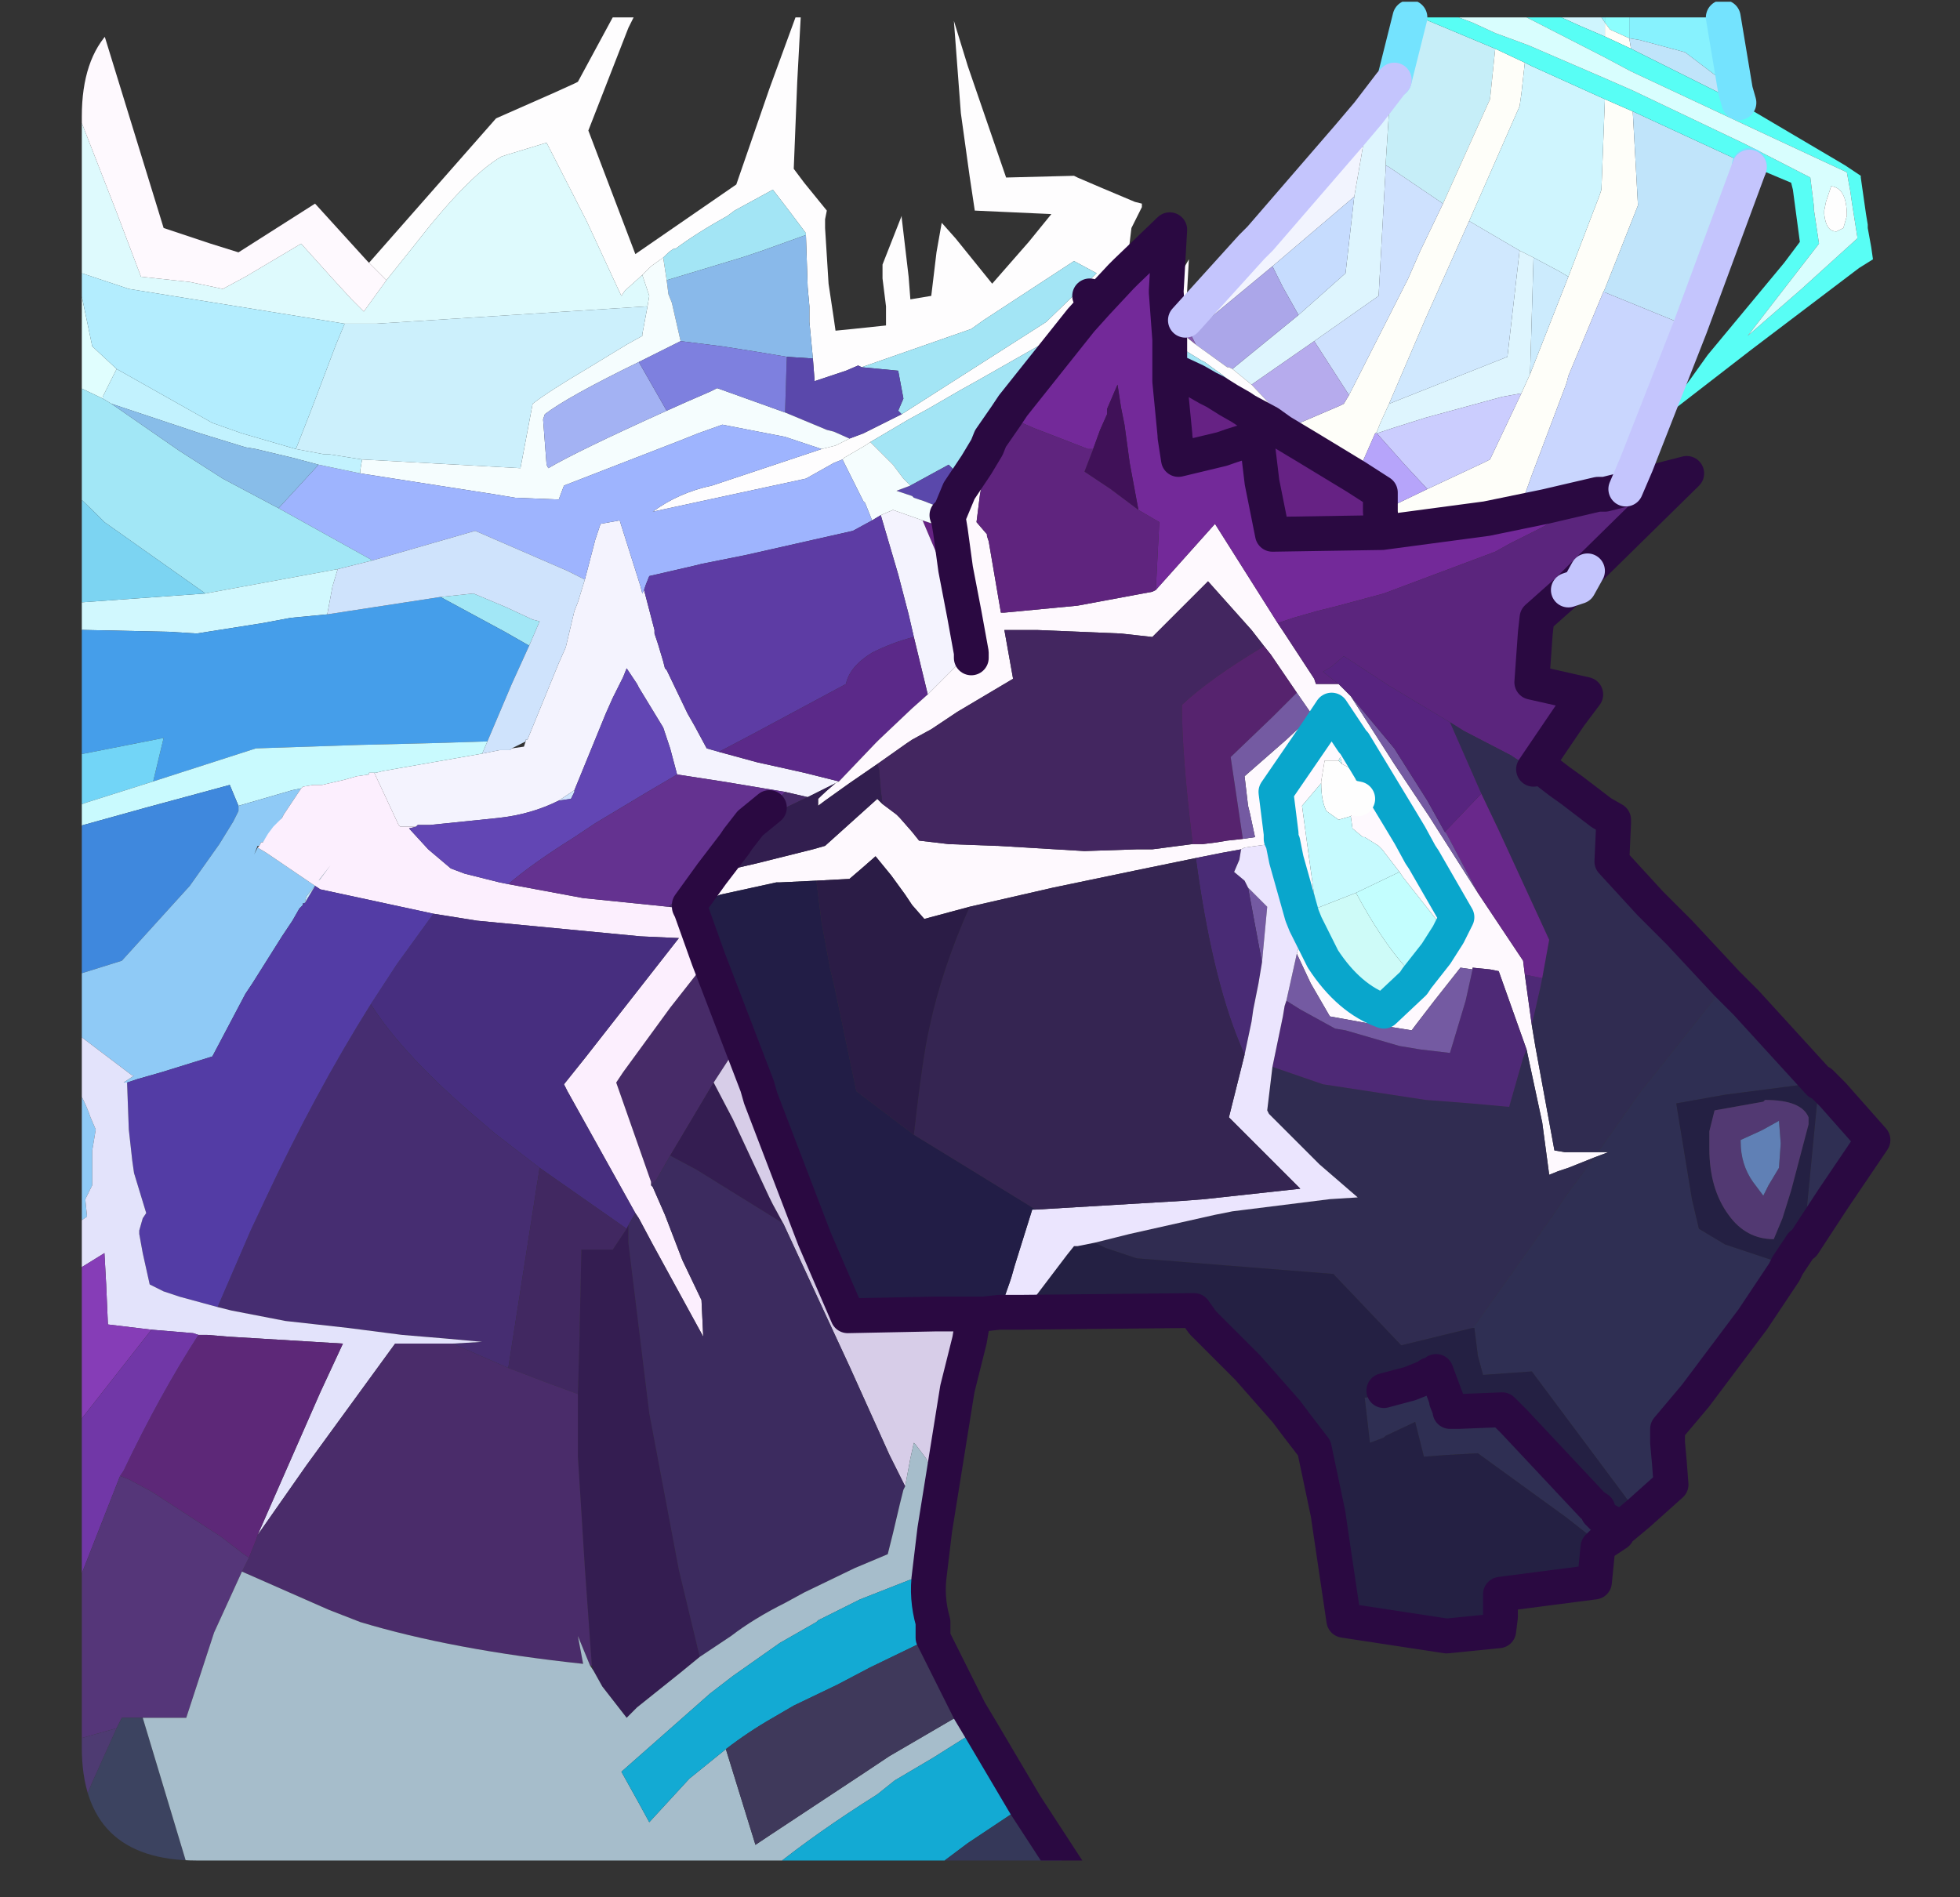 <?xml version="1.0" encoding="UTF-8" standalone="no"?>
<svg xmlns:ffdec="https://www.free-decompiler.com/flash" xmlns:xlink="http://www.w3.org/1999/xlink" ffdec:objectType="frame" height="54.5px" width="56.3px" xmlns="http://www.w3.org/2000/svg">
  <rect width="100%" height="100%" fill="#333333" stroke="none"/>
  <g transform="matrix(1.0, 0.0, 0.0, 1.0, 2.35, 0.05)">
    <clipPath id="clipPath0" transform="matrix(1.0, 0.0, 0.0, 1.0, 0.0, 0.0)">
      <path d="M50.5 0.0 Q53.95 0.0 53.95 3.3 L53.95 50.15 Q53.95 53.4 50.5 53.4 L3.3 53.4 Q0.0 53.4 0.0 50.15 L0.0 3.3 Q0.0 0.0 3.3 0.0 L50.5 0.0" fill="#000000" fill-rule="evenodd" stroke="none"/>
    </clipPath>
    <g clip-path="url(#clipPath0)">
      <use ffdec:characterId="2" height="54.5" transform="matrix(1.0, 0.0, 0.0, 1.0, -2.35, -0.05)" width="54.3" xlink:href="#shape1"/>
    </g>
    <use ffdec:characterId="3" height="53.4" transform="matrix(1.0, 0.0, 0.0, 1.0, 0.0, 0.0)" width="53.95" xlink:href="#shape2"/>
  </g>
  <defs>
    <g id="shape1" transform="matrix(1.0, 0.0, 0.0, 1.0, 2.35, 0.05)">
      <path d="M36.4 3.85 L36.95 3.2 36.8 4.15 36.4 3.85 M37.6 2.35 L37.7 2.25 38.15 0.45 38.45 0.45 40.6 1.35 40.45 2.8 39.1 5.8 37.55 4.75 37.45 4.7 37.6 2.35" fill="#c7eff9" fill-rule="evenodd" stroke="none"/>
      <path d="M43.75 0.45 L44.45 0.45 44.45 1.05 43.9 0.8 43.75 0.6 43.75 0.45" fill="#8dffff" fill-rule="evenodd" stroke="none"/>
      <path d="M43.65 0.45 L43.75 0.45 43.75 0.6 43.65 0.45" fill="#8df5ff" fill-rule="evenodd" stroke="none"/>
      <path d="M44.45 1.05 L44.5 1.35 43.75 1.0 43.75 0.6 43.9 0.8 44.45 1.05 M41.45 1.75 L41.35 2.65 41.3 3.0 39.85 6.3 38.6 9.1 37.55 11.55 37.3 12.1 37.2 12.35 37.15 12.4 36.6 13.65 35.2 12.8 34.75 12.2 36.15 11.6 36.25 11.55 36.4 11.3 38.1 7.95 38.45 7.15 39.1 5.8 40.45 2.8 40.6 1.35 41.45 1.75 M42.7 7.9 L43.6 5.55 43.65 5.4 43.75 2.8 44.55 3.15 44.7 5.85 43.75 8.25 43.7 8.35 42.7 10.75 42.65 10.95 41.65 13.6 41.4 14.3 Q40.9 14.55 40.35 14.85 L37.35 15.25 37.3 14.65 38.65 14.0 40.25 13.25 40.45 13.15 41.35 11.25 41.6 10.7 42.7 7.9" fill="#fffffa" fill-rule="evenodd" stroke="none"/>
      <path d="M42.5 0.45 L43.65 0.45 43.75 0.6 43.75 1.0 43.05 0.7 42.5 0.45 M39.85 6.3 L41.3 3.0 41.35 2.65 41.45 1.75 41.65 1.85 43.75 2.8 43.65 5.4 43.6 5.55 42.7 7.9 42.45 7.75 41.7 7.35 41.3 7.15 39.85 6.3" fill="#d0f6ff" fill-rule="evenodd" stroke="none"/>
      <path d="M44.45 0.45 L47.15 0.45 47.5 2.55 46.05 1.45 44.75 1.1 44.45 1.05 44.45 0.45" fill="#88f3ff" fill-rule="evenodd" stroke="none"/>
      <path d="M47.5 2.55 L47.6 2.9 44.5 1.35 44.45 1.05 44.75 1.1 46.05 1.45 47.5 2.55 M47.9 4.7 L47.9 4.75 46.2 9.35 43.75 8.35 43.7 8.35 43.75 8.25 44.7 5.85 44.55 3.15 47.9 4.7" fill="#c1e5fb" fill-rule="evenodd" stroke="none"/>
      <path d="M46.2 9.35 L44.65 13.3 44.35 14.0 43.75 14.15 43.55 14.15 42.05 14.5 40.35 14.85 Q40.9 14.55 41.4 14.3 L41.65 13.6 42.65 10.95 42.7 10.75 43.7 8.35 43.75 8.35 46.2 9.35 M43.25 16.35 L43.0 16.8 42.7 16.9 43.25 16.35" fill="#cad7ff" fill-rule="evenodd" stroke="none"/>
      <path d="M36.95 3.2 L37.6 2.35 37.45 4.7 37.45 4.85 37.25 8.45 35.4 9.75 33.6 11.0 33.05 10.55 34.95 9.0 36.3 7.8 36.55 5.6 36.75 4.45 36.8 4.15 36.95 3.2 M41.3 7.15 L41.7 7.35 41.6 10.7 41.35 11.25 40.8 11.35 38.6 11.95 37.65 12.25 37.2 12.4 37.15 12.4 37.2 12.35 37.3 12.1 37.55 11.55 40.95 10.2 41.3 7.15" fill="#dff6ff" fill-rule="evenodd" stroke="none"/>
      <path d="M41.7 7.35 L42.45 7.75 42.7 7.9 41.6 10.7 41.7 7.35" fill="#cdecfe" fill-rule="evenodd" stroke="none"/>
      <path d="M37.2 12.4 L37.65 12.25 38.6 11.95 40.8 11.35 41.35 11.25 40.45 13.15 40.25 13.25 38.65 14.0 38.0 13.3 37.2 12.4" fill="#ccceff" fill-rule="evenodd" stroke="none"/>
      <path d="M39.85 6.3 L41.3 7.15 40.95 10.2 37.55 11.55 38.6 9.1 39.85 6.3" fill="#d1e9ff" fill-rule="evenodd" stroke="none"/>
      <path d="M31.7 9.15 L33.6 7.05 33.85 6.8 36.4 3.85 36.8 4.15 36.75 4.45 36.55 5.6 34.2 7.6 32.45 9.05 31.85 9.55 31.8 9.6 31.75 9.65 31.7 9.6 31.7 9.15" fill="#f3f5ff" fill-rule="evenodd" stroke="none"/>
      <path d="M39.1 5.8 L38.45 7.15 38.1 7.95 36.4 11.3 35.4 9.75 37.25 8.45 37.45 4.85 37.45 4.7 37.55 4.75 39.1 5.8" fill="#cfe2ff" fill-rule="evenodd" stroke="none"/>
      <path d="M36.55 5.6 L36.3 7.8 34.95 9.0 34.5 8.2 34.2 7.6 36.55 5.6" fill="#c7ddff" fill-rule="evenodd" stroke="none"/>
      <path d="M34.95 9.0 L33.05 10.55 32.95 10.5 32.9 10.5 32.0 9.85 31.85 9.55 32.45 9.05 34.2 7.6 34.5 8.2 34.95 9.0" fill="#aca7ea" fill-rule="evenodd" stroke="none"/>
      <path d="M31.75 9.65 L31.8 9.6 31.85 9.55 32.0 9.85 31.75 9.65" fill="#875aad" fill-rule="evenodd" stroke="none"/>
      <path d="M36.4 11.3 L36.25 11.55 36.15 11.6 34.75 12.2 34.4 11.85 33.6 11.0 35.4 9.75 36.4 11.3" fill="#b7acee" fill-rule="evenodd" stroke="none"/>
      <path d="M36.6 13.65 L37.15 12.4 37.2 12.4 38.0 13.3 38.65 14.0 37.3 14.65 37.3 14.1 36.6 13.65" fill="#b7a5fb" fill-rule="evenodd" stroke="none"/>
      <path d="M8.25 7.5 L11.9 3.35 13.6 2.6 14.15 2.35 14.25 2.3 15.25 0.45 15.85 0.45 15.7 0.75 14.55 3.7 15.9 7.25 18.8 5.25 19.75 2.5 20.5 0.45 20.65 0.45 20.55 2.3 20.45 4.8 20.75 5.2 21.4 6.0 21.35 6.25 21.35 6.5 21.45 8.1 21.6 9.1 21.65 9.45 22.15 9.4 23.1 9.3 23.1 8.75 23.0 7.95 23.0 7.55 23.55 6.15 23.55 6.2 23.75 7.9 23.8 8.55 24.4 8.45 24.55 7.2 24.7 6.35 25.1 6.8 26.15 8.1 27.2 6.9 27.85 6.1 25.65 6.0 25.5 5.0 25.25 3.2 25.05 0.55 25.45 1.85 26.55 5.05 28.5 5.0 28.6 5.05 29.3 5.35 30.25 5.75 30.45 5.8 30.45 5.9 30.15 6.5 30.0 7.75 29.85 7.9 29.15 8.65 29.1 8.6 28.95 8.45 29.05 8.6 28.25 9.45 25.7 10.9 25.25 11.15 24.3 11.7 23.75 12.0 22.65 12.65 22.5 12.75 21.9 13.1 21.85 13.15 21.6 13.25 20.8 13.7 16.4 14.65 Q17.15 14.1 18.1 13.9 L21.25 12.85 21.65 12.75 22.05 12.55 22.45 12.4 23.55 11.85 27.7 9.2 29.15 7.8 28.5 7.45 25.9 9.15 25.55 9.4 22.4 10.5 22.3 10.45 21.95 10.6 21.05 10.9 21.0 10.25 20.9 9.2 20.9 8.75 20.85 8.2 20.8 6.7 20.8 6.65 20.35 6.05 19.85 5.4 18.75 6.0 18.55 6.15 Q17.65 6.65 17.05 7.1 17.0 7.05 16.7 7.35 L16.35 7.6 16.3 7.65 16.1 7.85 15.6 8.3 15.5 8.45 15.45 8.35 14.5 6.3 13.35 4.05 12.2 4.4 12.05 4.45 Q11.1 5.0 9.55 7.0 L8.75 8.0 8.25 7.5 M31.15 8.35 L31.25 8.35 31.8 7.4 31.75 8.3 31.7 9.15 31.7 9.6 31.75 9.65 32.0 9.85 32.9 10.5 32.95 10.5 33.05 10.55 33.6 11.0 34.4 11.85 34.75 12.2 35.2 12.8 34.45 12.35 34.1 12.1 33.45 11.75 33.3 11.65 33.15 11.05 32.8 10.75 32.25 10.35 32.15 10.3 31.5 9.9 31.25 9.7 31.15 8.35" fill="#fffeff" fill-rule="evenodd" stroke="none"/>
      <path d="M26.1 12.55 L26.0 12.8 25.7 13.3 25.65 13.2 25.1 13.5 24.9 13.3 23.8 13.9 23.6 13.7 23.3 13.3 22.65 12.65 23.75 12.0 24.3 11.7 25.25 11.15 25.7 10.9 28.25 9.45 29.05 8.6 29.1 8.6 29.15 8.65 28.7 9.15 26.75 11.6 26.55 11.9 26.1 12.55 M31.25 9.7 L31.5 9.9 32.15 10.3 32.25 10.35 32.8 10.75 33.15 11.05 33.3 11.65 32.95 11.45 32.55 11.2 32.45 11.15 32.35 11.1 32.0 10.9 31.25 10.55 31.25 10.0 31.25 9.7 M22.4 10.5 L25.55 9.4 25.9 9.15 28.5 7.45 29.15 7.8 27.7 9.2 23.55 11.85 23.45 11.75 23.6 11.4 23.45 10.6 22.4 10.5 M16.7 7.35 Q17.0 7.05 17.05 7.1 17.65 6.65 18.55 6.15 L18.75 6.0 19.85 5.4 20.35 6.05 20.8 6.65 20.8 6.7 19.55 7.15 18.95 7.35 16.8 8.0 16.7 7.35" fill="#a4e6f6" fill-rule="evenodd" stroke="none"/>
      <path d="M35.2 12.8 L36.6 13.65 37.3 14.1 37.3 14.65 37.35 15.25 34.2 15.3 33.9 13.8 33.75 12.55 Q33.3 12.65 32.75 12.85 L31.5 13.15 31.4 12.5 31.4 12.45 31.25 10.9 31.25 10.55 32.0 10.9 32.35 11.1 32.45 11.15 32.55 11.2 32.95 11.45 33.3 11.65 33.45 11.75 34.1 12.1 34.45 12.35 35.2 12.8 M25.7 13.3 L25.4 13.75 25.1 13.5 25.65 13.2 25.7 13.3 M24.95 15.2 L25.1 16.3 25.35 17.6 25.55 18.7 25.55 18.85 25.45 18.75 25.1 19.1 25.2 17.5 25.0 16.9 24.7 16.25 24.7 16.2 24.15 14.9 24.6 15.05 24.95 15.2 M29.05 8.6 L28.95 8.45 29.1 8.6 29.05 8.6" fill="#662285" fill-rule="evenodd" stroke="none"/>
      <path d="M20.8 6.7 L20.85 8.2 20.9 8.75 20.9 9.2 21.0 10.25 20.25 10.2 19.35 10.05 18.4 9.9 17.2 9.75 16.95 8.65 16.85 8.4 16.8 8.0 18.95 7.35 19.55 7.15 20.8 6.7" fill="#8abaeb" fill-rule="evenodd" stroke="none"/>
      <path d="M25.4 13.75 L25.2 14.05 24.95 14.65 24.2 14.35 23.9 14.25 23.85 14.2 23.4 14.05 23.8 13.9 24.9 13.3 25.1 13.5 25.4 13.75 M21.0 10.25 L21.05 10.9 21.95 10.6 22.3 10.45 22.4 10.5 23.45 10.6 23.6 11.4 23.45 11.75 23.55 11.85 22.45 12.4 22.05 12.55 21.6 12.35 21.4 12.3 20.2 11.8 20.25 10.2 21.0 10.25" fill="#5a48ac" fill-rule="evenodd" stroke="none"/>
      <path d="M16.25 8.75 L16.3 8.45 16.1 7.85 16.3 7.65 16.35 7.6 16.7 7.35 16.8 8.0 16.85 8.4 16.95 8.65 17.2 9.75 16.0 10.35 Q13.95 11.35 13.3 11.85 L13.25 12.0 13.35 13.3 13.4 13.4 Q14.25 12.9 16.8 11.75 17.35 11.5 18.05 11.2 L18.25 11.1 20.2 11.8 21.4 12.3 21.6 12.35 22.05 12.55 21.65 12.75 21.25 12.85 20.2 12.5 18.4 12.15 17.7 12.4 17.2 12.6 13.85 13.9 13.7 14.3 12.45 14.25 11.85 14.15 8.0 13.55 8.0 13.45 8.05 13.15 12.6 13.4 12.95 11.55 Q13.4 11.2 14.5 10.55 L15.65 9.85 16.1 9.6 16.1 9.55 16.25 8.75 M24.95 14.65 L24.85 14.75 24.9 14.9 24.95 15.2 24.6 15.05 24.15 14.9 23.3 14.6 22.95 14.75 22.7 14.9 22.5 14.4 22.45 14.35 21.85 13.15 21.9 13.1 22.5 12.75 22.65 12.65 23.3 13.3 23.6 13.7 23.8 13.9 23.4 14.05 23.85 14.2 23.9 14.25 24.2 14.35 24.95 14.65" fill="#f6feff" fill-rule="evenodd" stroke="none"/>
      <path d="M8.4 22.15 L8.45 22.15 8.65 22.1 11.5 21.6 12.0 21.5 12.25 21.5 12.3 21.5 12.35 21.45 12.7 21.4 12.75 21.25 12.75 21.2 12.8 21.2 13.7 19.0 13.9 18.55 14.15 17.5 14.25 17.25 14.45 16.6 14.75 15.45 14.9 15.0 15.45 14.9 16.05 16.8 16.1 17.0 16.15 16.9 16.45 18.05 16.45 18.15 16.55 18.45 16.7 18.95 16.75 19.15 16.8 19.2 17.4 20.45 17.6 20.8 17.95 21.45 18.3 21.55 19.4 21.85 20.75 22.15 21.75 22.4 21.65 22.45 20.85 22.85 20.2 22.7 19.6 22.6 18.4 22.4 17.1 22.2 16.9 21.45 16.7 20.85 16.0 19.7 15.95 19.6 15.65 19.15 15.55 19.4 15.25 20.0 15.05 20.45 14.15 22.65 13.7 22.95 Q12.9 23.35 11.95 23.45 L10.0 23.65 9.7 23.65 9.65 23.65 9.6 23.7 9.35 23.7 9.15 23.7 9.1 23.65 8.4 22.15 M25.1 19.1 L24.3 19.9 23.9 18.25 23.75 17.6 23.45 16.45 22.95 14.75 23.3 14.6 24.15 14.9 24.7 16.2 24.7 16.25 25.0 16.9 25.2 17.5 25.1 19.1" fill="#f5f4ff" fill-rule="evenodd" stroke="none"/>
      <path d="M8.35 16.05 L5.65 14.55 6.8 13.3 8.0 13.55 11.85 14.15 12.45 14.25 13.7 14.3 13.85 13.9 17.2 12.6 17.7 12.4 18.4 12.15 20.2 12.5 21.25 12.85 18.1 13.9 Q17.15 14.1 16.4 14.65 L20.8 13.7 21.6 13.25 21.85 13.15 22.45 14.35 22.5 14.4 22.7 14.9 22.15 15.2 19.05 15.9 17.8 16.15 17.6 16.2 16.3 16.5 16.2 16.75 16.15 16.9 16.1 17.0 16.05 16.8 15.45 14.9 14.9 15.0 14.75 15.45 14.45 16.6 13.95 16.35 11.3 15.2 8.35 16.05" fill="#9fb5ff" fill-rule="evenodd" stroke="none"/>
      <path d="M22.7 14.9 L22.95 14.75 23.45 16.45 23.75 17.6 23.9 18.25 Q23.3 18.4 22.7 18.7 22.05 19.1 21.95 19.6 L19.25 21.05 18.3 21.55 17.95 21.45 17.6 20.8 17.4 20.45 16.8 19.2 16.75 19.15 16.7 18.95 16.55 18.45 16.45 18.15 16.45 18.05 16.15 16.9 16.2 16.75 16.3 16.5 17.6 16.2 17.8 16.15 19.05 15.9 22.15 15.2 22.7 14.9" fill="#5d3ca5" fill-rule="evenodd" stroke="none"/>
      <path d="M24.3 19.9 L23.85 20.3 22.9 21.2 22.8 21.3 21.75 22.4 20.75 22.15 19.4 21.85 18.3 21.55 19.25 21.05 21.95 19.6 Q22.05 19.1 22.7 18.7 23.3 18.4 23.9 18.25 L24.3 19.9" fill="#5b298a" fill-rule="evenodd" stroke="none"/>
      <path d="M18.1 25.05 L17.45 25.95 17.45 26.0 17.5 26.1 16.85 26.0 17.4 25.5 18.85 24.05 18.75 24.2 18.1 25.05 M20.2 22.7 L20.85 22.85 19.7 23.4 19.4 23.55 19.75 23.15 20.15 22.75 20.2 22.7 M18.0 27.5 L19.4 31.15 19.15 31.45 18.8 30.05 18.15 31.05 16.9 33.15 16.5 33.85 16.35 34.0 16.35 33.9 15.35 31.05 15.55 30.75 16.9 28.9 18.0 27.5" fill="#472b68" fill-rule="evenodd" stroke="none"/>
      <path d="M25.65 37.7 L25.55 38.15 24.5 37.7 25.2 37.7 25.65 37.7 M19.4 31.15 L19.5 31.5 21.05 35.55 20.45 35.0 19.15 31.45 19.4 31.15" fill="#452862" fill-rule="evenodd" stroke="none"/>
      <path d="M-2.25 9.05 L-2.05 7.05 -1.85 5.35 -1.35 6.95 -0.65 10.35 -0.95 10.1 -2.25 9.05 M-0.6 3.3 L-0.15 3.1 1.0 6.05 1.7 7.9 3.1 8.05 4.05 8.25 4.7 7.9 6.3 6.95 7.2 7.95 7.75 8.55 8.1 8.9 8.75 8.0 9.55 7.0 Q11.1 5.0 12.05 4.45 L12.2 4.4 13.35 4.05 14.5 6.3 15.45 8.35 15.5 8.45 15.6 8.3 16.1 7.85 16.3 8.45 16.25 8.75 8.45 9.25 7.55 9.25 1.35 8.25 -0.15 7.75 -0.3 6.8 -0.6 3.3" fill="#dffbfe" fill-rule="evenodd" stroke="none"/>
      <path d="M16.8 11.75 Q14.25 12.9 13.4 13.4 L13.35 13.3 13.25 12.0 13.3 11.85 Q13.95 11.35 16.0 10.35 L16.8 11.75" fill="#a4b3f4" fill-rule="evenodd" stroke="none"/>
      <path d="M7.55 9.25 L8.45 9.25 16.25 8.75 16.1 9.55 16.1 9.6 15.65 9.85 14.5 10.55 Q13.4 11.2 12.95 11.55 L12.6 13.4 8.05 13.15 7.1 13.0 6.95 13.0 6.15 12.85 6.6 11.7 7.3 9.85 7.55 9.25" fill="#cdf1fd" fill-rule="evenodd" stroke="none"/>
      <path d="M17.2 9.75 L18.4 9.9 19.35 10.05 20.25 10.2 20.2 11.8 18.25 11.1 18.05 11.2 Q17.35 11.5 16.8 11.75 L16.0 10.35 17.2 9.75" fill="#7e81e0" fill-rule="evenodd" stroke="none"/>
      <path d="M-2.35 9.8 L-2.35 4.95 -2.3 4.5 -2.15 2.25 -2.15 2.15 -0.65 2.45 -1.45 0.45 0.5 0.45 0.55 0.65 2.35 6.5 3.7 6.95 4.5 7.2 6.7 5.8 7.7 6.9 8.2 7.45 8.25 7.5 8.75 8.0 8.1 8.9 7.75 8.55 7.2 7.95 6.3 6.95 4.7 7.9 4.05 8.25 3.1 8.05 1.7 7.9 1.0 6.05 -0.15 3.1 -0.6 3.3 -1.6 3.85 -1.85 5.35 -2.05 7.05 -2.25 9.05 -2.35 9.8 M41.65 29.4 L41.75 30.0 42.3 33.0 42.6 33.05 42.9 33.05 43.55 33.05 43.85 33.05 43.45 33.2 42.7 33.5 42.4 33.6 42.15 33.7 41.95 32.2 41.5 30.1 40.7 27.85 40.45 27.8 39.95 27.75 39.95 27.8 39.6 27.75 38.85 28.7 38.35 29.35 38.2 29.55 36.95 29.35 35.85 29.15 35.3 28.2 34.9 27.35 35.15 26.5 35.05 26.25 34.6 24.65 34.5 24.15 33.75 24.25 33.4 24.3 33.3 24.35 32.75 24.45 32.25 24.55 32.0 24.6 30.3 24.95 27.9 25.45 25.5 26.0 24.2 26.35 23.85 25.95 23.65 25.65 23.25 25.1 22.8 24.55 22.4 24.9 22.05 25.2 21.1 25.25 20.05 25.3 19.95 25.3 18.35 25.65 17.45 26.0 17.45 25.95 18.1 25.05 19.4 24.75 19.8 24.65 21.0 24.35 21.35 24.25 22.85 22.9 23.0 23.05 23.4 23.35 23.5 23.45 23.85 23.85 24.05 24.1 24.9 24.2 26.25 24.25 26.3 24.25 28.8 24.4 30.3 24.35 30.75 24.35 31.9 24.2 32.2 24.2 32.6 24.15 32.9 24.1 33.35 24.05 33.7 24.0 33.55 23.3 33.5 23.1 33.4 22.25 34.6 21.2 35.35 20.5 34.9 19.85 34.15 18.75 33.95 18.5 33.6 18.05 32.35 16.65 30.85 18.15 30.75 18.25 30.3 18.2 29.85 18.15 27.45 18.05 26.5 18.05 26.75 19.45 25.15 20.4 24.4 20.9 23.85 21.2 23.7 21.3 22.85 21.9 22.05 22.45 21.35 22.95 21.15 23.1 21.15 22.95 21.15 22.9 Q21.35 22.7 21.65 22.45 L21.75 22.4 22.8 21.3 22.9 21.2 23.85 20.3 24.3 19.9 25.1 19.1 25.45 18.75 25.55 18.85 25.55 18.7 25.35 17.6 25.1 16.3 24.95 15.2 24.9 14.9 24.85 14.75 24.95 14.65 25.2 14.05 25.4 13.75 25.7 13.3 26.0 12.8 26.1 12.55 26.1 12.65 26.05 12.8 25.95 13.4 25.8 14.15 25.7 14.95 26.0 15.3 26.0 15.35 26.05 15.5 26.4 17.55 26.5 17.55 28.6 17.35 30.75 16.95 30.85 16.9 32.55 15.0 34.35 17.85 34.55 18.15 35.4 19.45 35.45 19.6 36.1 19.6 36.45 19.95 37.7 21.9 38.7 23.4 40.1 25.6 41.4 27.55 41.45 27.95 41.65 29.4 M39.25 26.8 L39.5 26.3 38.55 24.65 38.45 24.5 38.15 23.95 37.85 23.45 36.55 21.3 36.5 21.25 35.9 20.35 35.5 20.95 34.3 22.7 34.45 23.9 34.45 24.05 34.5 24.15 34.45 24.05 34.45 23.9 34.3 22.7 35.5 20.95 35.9 20.35 36.5 21.25 36.55 21.3 37.85 23.45 38.15 23.95 38.45 24.5 38.55 24.65 39.5 26.3 39.25 26.8 37.95 25.15 37.85 25.0 37.35 24.35 37.25 24.25 36.85 24.0 36.8 24.0 36.5 23.75 36.45 23.4 36.6 23.1 36.65 22.9 36.65 22.65 36.65 22.5 36.55 22.2 36.4 22.0 36.2 21.9 36.15 21.7 36.1 21.8 35.85 21.8 35.7 21.8 35.6 22.4 35.6 22.45 35.05 23.1 35.45 26.05 35.55 26.85 35.65 27.5 Q36.4 28.65 37.4 29.0 L38.25 28.2 38.35 28.05 38.9 27.35 39.25 26.8 M35.15 26.5 L35.65 27.5 35.15 26.5" fill="#fffaff" fill-rule="evenodd" stroke="none"/>
      <path d="M-1.85 5.35 L-1.6 3.85 -0.6 3.3 -0.3 6.8 -0.15 7.75 0.3 9.9 1.0 10.55 0.7 11.15 0.6 11.35 0.6 11.4 -0.55 10.85 -0.65 10.35 -1.35 6.95 -1.85 5.35" fill="#e1ffff" fill-rule="evenodd" stroke="none"/>
      <path d="M0.85 11.55 L0.6 11.4 0.6 11.35 0.7 11.15 1.0 10.55 3.75 12.1 4.6 12.4 6.15 12.85 6.95 13.0 7.1 13.0 8.05 13.15 8.0 13.45 8.0 13.55 6.8 13.3 6.05 13.1 5.0 12.85 4.7 12.8 3.4 12.4 0.85 11.55" fill="#c3f3ff" fill-rule="evenodd" stroke="none"/>
      <path d="M-0.15 7.75 L1.35 8.25 7.55 9.25 7.3 9.85 6.6 11.7 6.15 12.85 4.6 12.4 3.75 12.1 1.0 10.55 0.3 9.9 -0.15 7.75" fill="#b4eeff" fill-rule="evenodd" stroke="none"/>
      <path d="M-2.35 12.05 L-2.35 9.8 -2.25 9.05 -0.95 10.1 -0.65 10.35 -0.55 10.85 0.6 11.4 0.85 11.55 2.8 12.9 4.05 13.7 5.65 14.55 8.35 16.05 7.35 16.3 3.55 17.0 0.65 14.95 0.35 14.65 -2.25 12.15 -2.35 12.05 M10.3 17.1 L11.25 17.0 12.2 17.4 12.95 17.75 13.15 17.8 12.85 18.5 12.15 18.1 10.3 17.1" fill="#a3e8f7" fill-rule="evenodd" stroke="none"/>
      <path d="M5.65 14.55 L4.05 13.7 2.8 12.9 0.85 11.55 3.4 12.4 4.7 12.8 5.0 12.85 6.05 13.1 6.8 13.3 5.65 14.55" fill="#89beea" fill-rule="evenodd" stroke="none"/>
      <path d="M-2.35 18.0 L-2.35 17.3 -1.55 17.3 -0.65 17.3 3.55 17.0 7.35 16.3 7.2 16.8 7.05 17.6 6.0 17.7 5.2 17.85 3.3 18.15 2.5 18.1 -2.15 18.0 -2.35 18.0" fill="#d2f9ff" fill-rule="evenodd" stroke="none"/>
      <path d="M-2.35 22.1 L-2.35 18.0 -2.15 18.0 2.5 18.1 3.3 18.15 5.2 17.85 6.0 17.7 7.05 17.6 10.3 17.1 12.15 18.1 12.85 18.5 12.35 19.6 11.65 21.25 10.05 21.3 8.0 21.35 5.0 21.45 2.05 22.4 2.35 21.15 -0.95 21.8 -2.35 22.1" fill="#459feb" fill-rule="evenodd" stroke="none"/>
      <path d="M7.35 16.3 L8.35 16.05 11.3 15.2 13.95 16.35 14.45 16.6 14.25 17.25 14.15 17.5 13.9 18.55 13.7 19.0 12.8 21.2 12.75 21.2 12.75 21.25 12.35 21.45 12.3 21.5 12.25 21.5 12.0 21.5 11.5 21.6 11.65 21.25 12.35 19.6 12.85 18.5 13.15 17.8 12.95 17.75 12.2 17.4 11.25 17.0 10.3 17.1 7.05 17.6 7.2 16.8 7.35 16.3 M13.7 22.95 L14.15 22.65 14.15 22.7 14.05 22.9 13.7 22.95" fill="#d0e4fd" fill-rule="evenodd" stroke="none"/>
      <path d="M-2.35 17.3 L-2.35 12.05 -2.25 12.15 0.35 14.65 0.65 14.95 3.55 17.0 -0.65 17.3 -1.55 17.3 -2.35 17.3" fill="#7cd5f3" fill-rule="evenodd" stroke="none"/>
      <path d="M-2.35 23.9 L-2.35 22.1 -0.95 21.8 2.35 21.15 2.05 22.4 0.15 23.0 -1.5 23.6 -2.35 23.9" fill="#72d6f8" fill-rule="evenodd" stroke="none"/>
      <path d="M-2.35 24.45 L-2.35 23.9 -1.5 23.6 0.15 23.0 2.05 22.4 5.0 21.45 8.0 21.35 10.05 21.3 11.65 21.25 11.5 21.6 8.65 22.1 8.45 22.15 8.4 22.15 8.25 22.15 8.25 22.2 7.9 22.25 7.55 22.35 6.9 22.5 6.8 22.5 6.65 22.5 6.35 22.55 6.3 22.6 6.05 22.65 4.5 23.1 4.25 22.5 1.85 23.15 0.05 23.65 -1.55 24.15 -2.35 24.45" fill="#cafbff" fill-rule="evenodd" stroke="none"/>
      <path d="M-2.35 29.25 L-2.35 27.0 -2.2 26.85 -2.35 26.75 -2.35 24.45 -1.55 24.15 0.05 23.65 1.85 23.15 4.25 22.5 4.5 23.1 4.5 23.25 4.35 23.55 3.95 24.2 3.1 25.4 1.15 27.55 -0.45 28.05 -1.45 28.35 -1.45 29.35 -1.35 30.45 -2.35 29.25" fill="#3f89de" fill-rule="evenodd" stroke="none"/>
      <path d="M-2.35 36.15 L-2.35 34.15 -2.0 33.85 -1.9 33.55 -1.45 33.3 -1.25 32.95 -1.35 31.65 -1.35 30.75 -1.35 30.65 -1.35 30.45 -1.45 29.35 -1.45 28.35 -0.45 28.05 1.15 27.55 3.1 25.4 3.95 24.2 4.35 23.55 4.5 23.25 4.5 23.1 6.05 22.65 6.3 22.6 5.8 23.35 5.75 23.45 5.2 24.15 5.15 24.15 5.1 24.25 5.05 24.25 4.95 24.5 5.0 24.4 5.05 24.3 5.3 24.45 6.7 25.4 6.45 25.7 6.4 25.9 6.35 25.9 6.35 25.95 6.3 26.0 6.25 26.05 6.05 26.4 5.75 26.85 4.9 28.2 4.7 28.5 3.75 30.3 2.3 30.75 1.6 30.95 1.3 31.05 1.2 31.05 1.5 30.85 1.45 30.85 -0.2 29.6 -1.05 29.85 -0.8 30.2 -0.75 30.3 -0.5 30.6 Q0.05 31.45 0.25 32.05 L0.4 32.4 0.3 33.0 0.3 34.0 0.1 34.4 0.15 34.9 -0.35 35.25 -0.9 35.7 -1.0 35.75 -1.2 35.85 -1.1 35.75 -1.25 35.8 -1.85 36.0 -2.35 36.15" fill="#90cbf7" fill-rule="evenodd" stroke="none"/>
      <path d="M6.3 22.6 L6.35 22.55 6.65 22.5 6.8 22.5 6.9 22.5 7.55 22.35 7.9 22.25 8.25 22.2 8.25 22.15 8.4 22.15 9.1 23.65 9.15 23.7 9.35 23.7 9.6 23.7 9.4 23.75 9.95 24.35 10.6 24.9 11.0 25.05 12.0 25.3 12.25 25.35 14.4 25.75 16.85 26.0 17.5 26.1 18.0 27.5 16.9 28.9 15.55 30.75 15.35 31.05 16.35 33.9 16.35 34.0 16.4 34.05 16.75 34.85 17.25 36.15 17.8 37.3 17.85 38.35 16.4 35.7 16.0 34.95 15.9 34.8 13.95 31.3 13.85 31.1 14.45 30.35 17.15 26.9 16.05 26.85 11.35 26.4 10.1 26.2 6.85 25.5 6.7 25.4 5.3 24.45 5.05 24.3 5.1 24.25 5.15 24.15 5.2 24.15 5.35 23.9 5.5 23.7 5.75 23.45 5.8 23.35 6.3 22.6 M6.8 25.25 L6.85 25.2 7.15 24.8 6.8 25.25" fill="#fdf0ff" fill-rule="evenodd" stroke="none"/>
      <path d="M9.6 23.7 L9.65 23.65 9.7 23.65 10.0 23.65 11.95 23.45 Q12.9 23.35 13.7 22.95 L14.05 22.9 14.15 22.7 14.15 22.65 15.05 20.45 15.25 20.0 15.55 19.4 15.65 19.15 15.95 19.6 16.0 19.7 16.7 20.85 16.9 21.45 17.1 22.2 16.25 22.7 14.75 23.6 14.15 24.0 Q12.95 24.75 12.25 25.35 L12.0 25.3 11.0 25.05 10.6 24.9 9.95 24.35 9.4 23.75 9.6 23.7" fill="#6246b5" fill-rule="evenodd" stroke="none"/>
      <path d="M17.1 22.2 L18.4 22.4 19.6 22.6 20.2 22.7 20.15 22.75 19.75 23.15 19.4 23.55 19.2 23.6 18.85 24.05 17.4 25.5 16.85 26.0 14.4 25.75 12.25 25.35 Q12.95 24.75 14.15 24.0 L14.75 23.6 16.25 22.7 17.1 22.2 M19.75 23.15 L19.2 23.6 19.75 23.15" fill="#643291" fill-rule="evenodd" stroke="none"/>
      <path d="M10.1 26.2 L11.35 26.4 16.05 26.85 17.15 26.9 14.45 30.35 13.85 31.1 13.95 31.3 15.9 34.8 15.7 35.15 15.65 35.25 13.15 33.5 11.85 32.5 11.5 32.2 Q9.25 30.3 8.3 28.8 L9.05 27.65 10.1 26.2" fill="#472e7f" fill-rule="evenodd" stroke="none"/>
      <path d="M10.65 38.55 L11.5 38.5 10.4 38.4 9.2 38.3 7.65 38.1 5.85 37.9 4.3 37.6 3.9 37.5 4.85 35.3 5.25 34.45 Q6.7 31.35 8.3 28.8 9.25 30.3 11.5 32.2 L11.85 32.5 13.15 33.5 12.25 39.25 10.65 38.55" fill="#462d71" fill-rule="evenodd" stroke="none"/>
      <path d="M15.65 35.25 L15.7 35.15 15.7 35.25 15.7 35.65 16.3 40.55 17.15 45.05 17.75 47.55 17.2 48.0 15.95 49.0 15.65 49.3 14.95 48.4 14.7 47.95 14.65 47.8 14.6 47.1 14.45 45.0 14.25 41.8 14.25 40.0 14.3 38.3 14.3 38.15 14.35 35.85 15.25 35.85 15.65 35.25 M18.15 31.05 L18.7 32.1 19.75 34.35 19.85 34.55 20.15 35.1 17.65 33.55 16.9 33.15 18.15 31.05" fill="#341d51" fill-rule="evenodd" stroke="none"/>
      <path d="M25.55 38.15 L25.5 38.45 25.15 39.85 24.5 43.9 24.2 43.85 24.3 42.9 24.4 42.15 24.25 41.85 23.95 41.45 23.9 41.4 23.8 41.85 23.65 42.65 23.2 41.75 22.05 39.2 20.15 35.1 19.85 34.55 19.75 34.35 18.7 32.1 18.15 31.05 18.8 30.05 19.15 31.45 20.45 35.0 21.05 35.55 22.0 37.75 24.5 37.7 25.55 38.15" fill="#d8cee9" fill-rule="evenodd" stroke="none"/>
      <path d="M15.9 34.8 L16.0 34.95 16.4 35.7 17.85 38.35 17.8 37.3 17.25 36.15 16.75 34.85 16.4 34.05 16.35 34.0 16.5 33.85 16.9 33.15 17.65 33.55 20.15 35.1 22.05 39.2 23.2 41.75 23.65 42.65 23.6 42.75 23.5 43.15 23.3 44.0 23.15 44.6 22.2 45.0 20.75 45.7 20.2 46.0 Q19.3 46.45 18.65 46.95 L17.75 47.55 17.15 45.05 16.3 40.55 15.7 35.65 15.7 35.25 15.7 35.15 15.9 34.8" fill="#3c2b5f" fill-rule="evenodd" stroke="none"/>
      <path d="M13.15 33.5 L15.65 35.25 15.25 35.85 14.35 35.85 14.3 38.15 14.3 38.3 14.25 40.0 13.3 39.65 12.65 39.4 12.25 39.25 13.15 33.5" fill="#412861" fill-rule="evenodd" stroke="none"/>
      <path d="M1.3 31.05 L1.6 30.95 2.3 30.75 3.75 30.3 4.7 28.5 4.9 28.2 5.75 26.85 6.05 26.4 6.25 26.05 6.3 26.0 6.35 25.95 6.35 25.9 6.4 25.9 6.7 25.4 6.85 25.5 10.1 26.2 9.05 27.65 8.3 28.8 Q6.7 31.35 5.25 34.45 L4.85 35.3 3.9 37.5 2.8 37.2 2.35 37.05 1.95 36.85 1.75 35.95 1.65 35.4 1.65 35.3 1.75 34.95 1.85 34.8 1.5 33.65 1.45 33.3 1.35 32.4 1.3 31.05" fill="#533ca6" fill-rule="evenodd" stroke="none"/>
      <path d="M6.4 25.9 L6.45 25.7 6.7 25.4 6.4 25.9 M6.8 25.25 L7.15 24.8 6.85 25.2 6.8 25.25" fill="#c6ebff" fill-rule="evenodd" stroke="none"/>
      <path d="M-2.35 37.7 L-2.35 36.15 -1.85 36.0 -1.25 35.8 -1.1 35.75 -1.2 35.85 -1.0 35.75 -0.9 35.7 -0.35 35.25 0.15 34.9 0.1 34.4 0.3 34.0 0.3 33.0 0.4 32.4 0.25 32.05 Q0.05 31.45 -0.5 30.6 L-0.75 30.3 -0.8 30.2 -1.05 29.85 -0.2 29.6 1.45 30.85 1.5 30.85 1.2 31.05 1.3 31.05 1.35 32.4 1.45 33.3 1.5 33.65 1.85 34.8 1.75 34.95 1.65 35.3 1.65 35.4 1.75 35.95 1.95 36.85 2.35 37.05 2.8 37.2 3.9 37.5 4.3 37.6 5.85 37.9 7.65 38.1 9.2 38.3 10.4 38.4 11.5 38.5 10.65 38.55 9.0 38.55 6.45 42.05 5.05 44.05 6.85 39.95 7.5 38.55 4.2 38.35 3.6 38.3 3.35 38.3 3.2 38.25 2.0 38.15 0.75 38.0 0.7 36.85 0.65 35.95 -2.1 37.65 -2.15 37.65 -2.35 37.7" fill="#e4e4fc" fill-rule="evenodd" stroke="none"/>
      <path d="M-2.35 43.85 L-2.35 37.7 -2.15 37.65 -2.1 37.65 0.65 35.95 0.7 36.85 0.75 38.0 2.0 38.15 0.0 40.7 -2.35 43.85" fill="#873db8" fill-rule="evenodd" stroke="none"/>
      <path d="M5.05 44.05 L6.45 42.05 9.0 38.55 10.65 38.55 12.25 39.25 12.65 39.4 13.3 39.65 14.25 40.0 14.25 41.8 14.45 45.0 14.6 47.1 14.65 47.8 14.6 47.8 14.25 46.95 14.4 47.75 Q10.65 47.35 8.0 46.55 L7.1 46.2 4.6 45.1 4.8 44.7 5.0 44.2 5.05 44.05" fill="#4a2c6a" fill-rule="evenodd" stroke="none"/>
      <path d="M3.35 38.3 L3.6 38.3 4.2 38.35 7.5 38.55 6.85 39.95 5.05 44.05 5.0 44.2 4.8 44.7 4.65 44.6 4.0 44.1 2.0 42.8 1.35 42.45 1.1 42.35 1.2 42.2 Q2.25 40.0 3.35 38.3" fill="#5d2878" fill-rule="evenodd" stroke="none"/>
      <path d="M-2.35 50.55 L-2.35 43.85 0.0 40.7 2.0 38.15 3.2 38.25 3.35 38.3 Q2.25 40.0 1.2 42.2 L1.1 42.35 -0.55 46.55 -1.1 48.65 -1.5 50.3 -2.35 50.55" fill="#7137a8" fill-rule="evenodd" stroke="none"/>
      <path d="M-1.5 50.3 L-1.1 48.65 -0.55 46.55 1.1 42.35 1.35 42.45 2.0 42.8 4.0 44.1 4.65 44.6 4.8 44.7 4.6 45.1 3.8 46.85 3.0 49.3 1.75 49.3 1.15 49.3 1.0 49.6 -1.5 50.3" fill="#553679" fill-rule="evenodd" stroke="none"/>
      <path d="M3.15 53.95 L-0.8 53.95 -0.3 52.6 0.3 51.15 1.0 49.6 1.15 49.3 1.75 49.3 3.15 53.95" fill="#3c4360" fill-rule="evenodd" stroke="none"/>
      <path d="M24.5 43.9 L24.35 45.15 23.75 45.35 22.35 45.9 21.15 46.5 21.1 46.55 20.05 47.15 18.7 48.1 18.05 48.6 15.5 50.85 16.0 51.75 16.3 52.3 17.45 51.05 18.5 50.2 19.35 52.95 19.8 52.65 22.6 50.8 23.2 50.4 25.0 49.35 25.5 49.1 25.8 49.6 24.45 50.45 23.35 51.1 22.85 51.5 Q21.1 52.6 19.8 53.65 L19.6 53.75 19.35 53.95 3.15 53.95 1.75 49.3 3.0 49.3 3.8 46.85 4.6 45.1 7.1 46.2 8.0 46.55 Q10.65 47.35 14.4 47.75 L14.25 46.95 14.6 47.8 14.7 47.95 14.95 48.4 15.65 49.3 15.95 49.0 17.2 48.0 17.75 47.55 18.65 46.95 Q19.3 46.45 20.2 46.0 L20.75 45.7 22.2 45.0 23.15 44.6 23.3 44.0 23.5 43.15 23.6 42.75 23.65 42.65 23.8 41.85 23.9 41.4 23.95 41.45 24.25 41.85 24.4 42.15 24.3 42.9 24.2 43.85 24.5 43.9" fill="#a7becc" fill-rule="evenodd" stroke="none"/>
      <path d="M24.35 45.15 Q24.25 45.85 24.45 46.55 L24.45 47.0 24.2 47.1 22.65 47.85 21.7 48.35 20.45 48.95 19.85 49.3 Q19.15 49.7 18.5 50.2 L17.45 51.05 16.3 52.3 16.0 51.75 15.5 50.85 18.05 48.6 18.7 48.1 20.05 47.15 21.1 46.55 21.15 46.5 22.35 45.9 23.75 45.35 24.35 45.15 M25.8 49.6 L27.1 51.8 25.45 52.9 24.25 53.8 24.05 53.95 19.35 53.95 19.6 53.75 19.8 53.65 Q21.1 52.6 22.85 51.5 L23.35 51.1 24.45 50.45 25.8 49.6" fill="#13abd4" fill-rule="evenodd" stroke="none"/>
      <path d="M24.45 47.0 L25.5 49.1 25.0 49.35 23.2 50.4 22.6 50.8 19.8 52.65 19.35 52.95 18.5 50.2 Q19.15 49.7 19.85 49.3 L20.45 48.95 21.7 48.35 22.65 47.85 24.2 47.1 24.45 47.0" fill="#3f395b" fill-rule="evenodd" stroke="none"/>
      <path d="M27.1 51.8 L28.5 53.95 24.05 53.95 24.25 53.8 25.45 52.9 27.1 51.8" fill="#353859" fill-rule="evenodd" stroke="none"/>
      <path d="M-0.8 53.95 L-2.2 53.95 -2.15 53.2 -1.5 50.3 1.0 49.6 0.3 51.15 -0.3 52.6 -0.8 53.95" fill="#4e3b72" fill-rule="evenodd" stroke="none"/>
      <path d="M-2.35 27.0 L-2.35 26.75 -2.2 26.85 -2.35 27.0" fill="#b3edf9" fill-rule="evenodd" stroke="none"/>
      <path d="M-2.35 34.15 L-2.35 29.25 -1.35 30.45 -1.35 30.65 -1.35 30.75 -1.35 31.65 -1.25 32.95 -1.45 33.3 -1.9 33.55 -2.0 33.85 -2.35 34.15" fill="#536cd0" fill-rule="evenodd" stroke="none"/>
      <path d="M-2.2 53.95 L-2.35 53.95 -2.35 50.55 -1.5 50.3 -2.15 53.2 -2.2 53.95" fill="#5f3b7b" fill-rule="evenodd" stroke="none"/>
      <path d="M38.45 0.45 L39.55 0.45 39.95 0.6 40.6 0.9 41.55 1.25 43.75 2.2 44.55 2.55 47.8 4.1 49.65 5.05 49.75 5.85 49.75 5.95 49.9 6.95 47.85 9.6 49.4 8.25 51.0 6.8 51.0 6.75 50.85 5.8 50.8 5.45 50.7 4.9 47.7 3.5 44.5 2.0 43.75 1.6 41.7 0.55 41.6 0.5 41.5 0.45 42.5 0.45 43.05 0.7 43.75 1.0 44.5 1.35 47.6 2.9 50.65 4.7 51.1 5.0 51.1 5.05 51.25 6.1 51.3 6.4 51.3 6.5 51.4 7.05 51.45 7.4 51.05 7.65 47.95 10.0 45.3 12.05 46.2 10.85 46.7 10.15 48.9 7.5 49.35 6.9 49.15 5.4 49.1 5.2 48.15 4.8 47.9 4.7 44.55 3.15 43.75 2.8 41.65 1.85 41.45 1.75 40.6 1.35 38.45 0.45" fill="#58fff6" fill-rule="evenodd" stroke="none"/>
      <path d="M39.55 0.45 L41.5 0.45 41.6 0.5 41.7 0.55 43.75 1.6 44.5 2.0 47.7 3.5 50.7 4.9 50.8 5.45 50.85 5.8 51.0 6.75 51.0 6.8 49.4 8.25 47.85 9.6 49.9 6.95 49.75 5.95 49.75 5.85 49.65 5.05 47.8 4.1 44.55 2.55 43.75 2.2 41.55 1.25 40.6 0.9 39.95 0.6 39.55 0.45 M50.05 6.1 Q50.1 6.6 50.4 6.6 L50.6 6.5 50.7 6.15 Q50.7 5.35 50.25 5.3 L50.1 5.75 50.05 6.0 50.05 6.1" fill="#d9ffff" fill-rule="evenodd" stroke="none"/>
      <path d="M50.05 6.1 L50.05 6.0 50.1 5.75 50.25 5.3 Q50.7 5.35 50.7 6.15 L50.6 6.5 50.4 6.6 Q50.1 6.6 50.05 6.1 M36.2 21.9 L36.4 22.0 36.55 22.2 36.65 22.5 36.65 22.65 36.65 22.9 36.6 23.1 36.45 23.4 36.1 23.5 35.75 23.25 Q35.6 22.95 35.6 22.45 L35.6 22.4 35.7 21.8 35.85 21.8 36.1 21.8 36.2 21.9 M36.4 22.85 L36.65 22.9 36.4 22.85" fill="#ffffff" fill-rule="evenodd" stroke="none"/>
      <path d="M30.0 7.75 L31.25 6.55 31.15 8.3 31.15 8.35 31.25 9.7 31.25 10.0 31.25 10.55 31.25 10.9 31.4 12.45 31.4 12.5 31.5 13.15 32.75 12.85 Q33.3 12.65 33.75 12.55 L33.9 13.8 34.2 15.3 37.35 15.25 40.35 14.85 42.05 14.5 43.55 14.15 43.75 14.15 41.75 15.2 41.05 15.55 40.6 15.8 37.4 17.0 36.1 17.35 35.7 17.45 35.5 17.5 34.8 17.7 34.35 17.85 32.55 15.0 30.85 16.9 30.95 14.95 30.35 14.6 30.1 13.25 29.95 12.15 29.85 11.65 29.75 11.0 29.45 11.7 29.45 11.85 29.25 12.3 29.05 12.85 28.9 12.85 28.0 12.5 27.35 12.25 26.55 11.9 26.75 11.6 28.7 9.15 29.15 8.65 29.85 7.9 30.0 7.75" fill="#73299a" fill-rule="evenodd" stroke="none"/>
      <path d="M44.35 14.0 L46.1 13.55 43.25 16.35 42.7 16.9 41.8 17.7 41.75 18.15 41.65 19.55 43.2 19.9 42.75 20.5 41.8 21.9 41.7 22.05 41.2 21.75 41.05 21.65 39.7 20.95 39.3 20.7 37.55 19.65 36.25 18.8 35.9 19.1 35.65 19.25 36.1 19.6 35.45 19.6 35.4 19.45 34.55 18.15 34.35 17.85 34.8 17.7 35.5 17.5 35.7 17.45 36.1 17.35 37.4 17.0 40.6 15.8 41.05 15.55 41.75 15.2 43.75 14.15 44.35 14.0" fill="#5b257d" fill-rule="evenodd" stroke="none"/>
      <path d="M41.8 21.9 L42.45 22.4 42.8 22.65 43.65 23.3 44.0 23.5 44.0 23.6 43.95 24.7 45.05 25.9 45.9 26.75 47.25 28.2 44.75 31.35 43.55 33.05 42.9 33.05 42.6 33.05 42.3 33.0 41.75 30.0 41.65 29.4 41.9 28.3 41.95 28.05 42.15 26.95 40.7 23.8 40.2 22.75 39.3 20.7 39.7 20.95 41.05 21.65 41.2 21.75 41.7 22.05 41.8 21.9 M41.5 30.1 L41.95 32.2 42.15 33.7 42.4 33.6 42.7 33.5 43.45 33.2 42.6 34.35 42.2 34.95 40.0 38.05 39.95 38.1 37.9 38.6 35.95 36.55 30.3 36.1 29.4 35.8 29.1 35.65 29.7 35.5 30.1 35.4 32.55 34.85 33.05 34.75 35.85 34.4 36.65 34.35 35.55 33.4 34.1 31.95 34.05 31.85 34.2 30.6 35.65 31.1 38.6 31.55 39.9 31.65 41.0 31.75 41.4 30.35 41.5 30.1" fill="#302c51" fill-rule="evenodd" stroke="none"/>
      <path d="M47.25 28.2 L47.7 28.65 47.8 28.75 49.9 31.05 49.95 31.05 50.3 31.4 51.45 32.7 50.3 34.4 49.45 35.7 49.9 31.05 47.2 31.4 45.8 31.65 46.25 34.4 46.45 35.25 47.2 35.7 49.0 36.3 48.9 36.5 48.0 37.85 46.35 40.05 45.55 41.0 45.55 41.4 45.6 41.95 45.65 42.6 44.7 43.45 44.3 42.9 41.65 39.35 40.25 39.45 40.1 38.9 40.0 38.1 39.95 38.1 40.0 38.05 42.2 34.95 42.6 34.35 43.45 33.2 43.85 33.05 43.55 33.05 44.75 31.35 47.25 28.2 M44.1 44.0 L43.65 44.3 43.35 44.1 42.65 43.55 40.1 41.7 39.2 41.75 38.55 41.8 38.3 40.8 37.45 41.2 37.4 41.25 37.0 41.4 36.85 40.1 36.9 40.1 37.35 39.95 37.4 39.9 38.15 39.7 38.65 39.5 38.15 39.7 37.4 39.9 38.65 39.5 38.8 39.7 39.2 40.15 39.2 40.2 39.3 40.45 39.3 40.5 39.45 40.5 39.55 40.5 40.4 40.65 41.15 40.8 43.4 43.2 43.55 43.3 43.55 43.4 43.75 43.6 43.8 43.65 43.85 43.7 44.1 44.0" fill="#2f2f53" fill-rule="evenodd" stroke="none"/>
      <path d="M41.95 28.05 L41.9 28.3 41.65 29.4 41.45 27.95 41.7 28.0 41.95 28.05 M39.95 27.8 L39.95 27.75 40.45 27.8 40.7 27.85 41.5 30.1 41.4 30.35 41.0 31.75 39.9 31.65 38.6 31.55 35.65 31.1 34.2 30.6 34.5 29.15 34.55 28.85 34.6 28.7 35.0 28.95 36.0 29.5 36.3 29.55 37.85 30.0 38.45 30.1 39.3 30.2 39.75 28.7 39.95 27.8" fill="#4e2976" fill-rule="evenodd" stroke="none"/>
      <path d="M41.45 27.95 L41.4 27.55 40.1 25.6 39.2 23.9 39.15 23.85 40.2 22.75 40.7 23.8 42.15 26.95 41.95 28.05 41.7 28.0 41.45 27.95" fill="#69288c" fill-rule="evenodd" stroke="none"/>
      <path d="M49.45 35.7 L49.4 35.7 49.0 36.3 47.2 35.7 46.45 35.25 46.25 34.4 45.8 31.65 47.2 31.4 49.9 31.05 49.45 35.7 M44.7 43.45 L44.1 43.95 44.1 44.0 43.85 43.7 43.8 43.65 43.75 43.6 43.55 43.4 43.55 43.3 43.4 43.2 41.15 40.8 40.8 40.45 39.55 40.5 40.8 40.45 41.15 40.8 40.4 40.65 39.55 40.5 39.45 40.5 39.2 40.2 39.2 40.15 38.9 39.35 38.85 39.4 38.7 39.45 38.65 39.5 37.4 39.9 37.35 39.95 36.9 40.1 36.85 40.1 37.0 41.4 37.4 41.25 37.45 41.2 38.3 40.8 38.55 41.8 39.2 41.75 40.1 41.7 42.65 43.55 43.35 44.1 43.65 44.3 43.55 44.4 43.45 45.4 40.75 45.75 40.75 46.4 40.7 46.8 39.2 46.95 36.25 46.5 35.85 43.8 35.8 43.45 35.4 41.55 34.9 40.9 34.6 40.5 33.5 39.25 32.2 37.95 31.95 37.6 27.0 37.65 27.2 37.45 28.3 36.0 28.5 35.75 28.6 35.75 29.1 35.65 29.4 35.8 30.3 36.1 35.95 36.55 37.9 38.6 39.95 38.1 40.0 38.1 40.1 38.9 40.25 39.45 41.65 39.35 44.3 42.9 44.7 43.45 M49.6 32.25 L49.6 32.05 Q49.4 31.55 48.35 31.55 L48.3 31.6 46.9 31.85 46.75 32.45 46.75 32.95 Q46.75 34.1 47.3 34.85 47.8 35.55 48.6 35.55 L48.85 34.95 49.1 34.15 49.6 32.25 M44.1 43.95 L43.85 43.65 43.75 43.6 43.85 43.65 44.1 43.95" fill="#242043" fill-rule="evenodd" stroke="none"/>
      <path d="M49.6 32.25 L49.1 34.15 48.85 34.95 48.6 35.55 Q47.8 35.55 47.3 34.85 46.75 34.1 46.75 32.95 L46.75 32.45 46.9 31.85 48.3 31.6 48.35 31.55 Q49.4 31.55 49.6 32.05 L49.6 32.25 M48.3 32.4 L48.2 32.45 47.65 32.7 47.65 32.75 Q47.65 33.4 48.0 33.9 L48.3 34.3 48.45 34.0 48.75 33.5 48.8 32.8 48.75 32.15 48.3 32.4" fill="#523972" fill-rule="evenodd" stroke="none"/>
      <path d="M48.3 32.4 L48.75 32.15 48.8 32.8 48.75 33.5 48.45 34.0 48.3 34.3 48.0 33.9 Q47.65 33.4 47.65 32.75 L47.65 32.7 48.2 32.45 48.3 32.4" fill="#6081b6" fill-rule="evenodd" stroke="none"/>
      <path d="M29.05 12.85 L29.25 12.3 29.45 11.85 29.45 11.7 29.75 11.0 29.85 11.65 29.95 12.15 30.1 13.25 30.35 14.6 29.55 14.0 28.8 13.5 29.05 12.85" fill="#401158" fill-rule="evenodd" stroke="none"/>
      <path d="M30.85 16.9 L30.75 16.95 28.6 17.35 26.5 17.55 26.4 17.55 26.05 15.5 26.0 15.35 26.0 15.3 25.7 14.95 25.8 14.15 25.95 13.4 26.05 12.8 26.1 12.65 26.1 12.55 26.55 11.9 27.35 12.25 28.0 12.5 28.9 12.85 29.05 12.85 28.8 13.5 29.55 14.0 30.35 14.6 30.95 14.95 30.85 16.9" fill="#5f247e" fill-rule="evenodd" stroke="none"/>
      <path d="M22.85 21.9 L23.7 21.3 23.85 21.2 24.4 20.9 25.15 20.4 26.75 19.45 26.5 18.05 27.45 18.05 29.85 18.15 30.3 18.2 30.75 18.25 30.85 18.15 32.35 16.65 33.6 18.05 33.95 18.5 33.9 18.55 Q32.4 19.45 31.6 20.2 31.6 21.65 31.9 24.1 L31.9 24.2 30.75 24.35 30.3 24.35 28.8 24.4 26.3 24.25 26.25 24.25 24.9 24.2 24.05 24.1 23.85 23.85 23.5 23.45 23.4 23.35 23.0 23.05 22.95 22.65 22.9 22.05 22.85 21.9" fill="#432660" fill-rule="evenodd" stroke="none"/>
      <path d="M21.65 22.45 Q21.35 22.7 21.15 22.9 L21.15 22.95 21.15 23.1 21.35 22.95 22.05 22.45 22.85 21.9 22.9 22.05 22.95 22.65 23.0 23.05 22.85 22.9 21.35 24.25 21.0 24.35 19.8 24.65 19.4 24.75 18.1 25.05 18.75 24.2 18.85 24.05 19.2 23.6 19.4 23.55 19.7 23.4 20.85 22.85 21.65 22.45" fill="#321e4f" fill-rule="evenodd" stroke="none"/>
      <path d="M33.95 18.5 L34.15 18.75 34.9 19.85 34.2 20.55 33.0 21.7 33.35 24.05 32.9 24.1 32.6 24.15 32.2 24.2 31.9 24.2 31.9 24.1 Q31.6 21.65 31.6 20.2 32.4 19.45 33.9 18.55 L33.95 18.5" fill="#56236e" fill-rule="evenodd" stroke="none"/>
      <path d="M40.1 25.6 L38.7 23.4 37.7 21.9 36.45 19.95 37.7 21.45 38.65 22.95 39.15 23.85 39.2 23.9 40.1 25.6 M34.9 19.85 L35.35 20.5 34.6 21.2 33.4 22.25 33.5 23.1 33.55 23.3 33.7 24.0 33.35 24.05 33.0 21.7 34.2 20.55 34.9 19.85 M34.9 27.35 L35.3 28.2 35.85 29.15 36.95 29.35 38.2 29.55 38.35 29.35 38.85 28.7 39.6 27.75 39.95 27.8 39.75 28.7 39.3 30.2 38.45 30.1 37.85 30.0 36.3 29.55 36.0 29.5 35.0 28.95 34.6 28.7 34.9 27.35 M33.5 25.45 L34.05 26.0 33.9 27.6 33.5 25.45" fill="#745aa3" fill-rule="evenodd" stroke="none"/>
      <path d="M32.0 24.6 L32.25 24.55 32.75 24.45 33.3 24.35 33.25 24.65 33.1 25.0 33.4 25.25 33.5 25.45 33.9 27.6 33.8 28.2 33.65 28.95 33.6 29.3 33.4 30.25 33.25 29.9 Q32.45 27.95 32.0 24.6" fill="#492b75" fill-rule="evenodd" stroke="none"/>
      <path d="M27.0 37.65 L26.55 37.65 26.35 37.65 26.65 36.8 26.7 36.65 26.8 36.3 27.3 34.7 27.4 34.7 31.6 34.45 32.25 34.4 35.0 34.1 32.95 32.05 33.4 30.25 33.6 29.3 33.65 28.95 33.8 28.2 33.9 27.6 34.05 26.0 33.5 25.45 33.4 25.25 33.1 25.0 33.25 24.65 33.3 24.35 33.4 24.3 33.75 24.25 34.5 24.15 34.6 24.65 35.05 26.25 35.15 26.5 34.9 27.35 34.6 28.7 34.55 28.85 34.5 29.15 34.2 30.6 34.05 31.85 34.1 31.95 35.55 33.4 36.65 34.35 35.85 34.4 33.05 34.75 32.55 34.85 30.1 35.4 29.7 35.5 29.1 35.65 28.6 35.75 28.5 35.75 28.3 36.0 27.2 37.45 27.0 37.65" fill="#ece6ff" fill-rule="evenodd" stroke="none"/>
      <path d="M36.45 19.95 L36.1 19.6 35.65 19.25 35.9 19.1 36.25 18.8 37.55 19.65 39.3 20.7 40.2 22.75 39.15 23.85 38.65 22.95 37.7 21.45 36.45 19.95" fill="#572480" fill-rule="evenodd" stroke="none"/>
      <path d="M36.45 23.4 L36.5 23.75 36.8 24.0 36.85 24.0 37.25 24.25 37.35 24.35 37.85 25.0 36.6 25.6 35.45 26.05 35.05 23.1 35.6 22.45 Q35.6 22.95 35.75 23.25 L36.1 23.5 36.45 23.4 M36.2 21.9 L36.1 21.8 36.15 21.7 36.2 21.9" fill="#c7fbff" fill-rule="evenodd" stroke="none"/>
      <path d="M26.35 37.65 L25.9 37.7 25.65 37.7 25.2 37.7 24.5 37.7 22.0 37.75 21.05 35.55 19.5 31.5 19.4 31.15 18.0 27.5 17.5 26.1 17.45 26.0 18.35 25.65 19.95 25.3 20.05 25.3 21.1 25.25 21.25 26.45 21.5 27.8 21.6 28.2 22.25 31.3 23.9 32.55 25.45 33.5 27.4 34.7 27.3 34.7 26.8 36.3 26.7 36.65 26.65 36.8 26.35 37.65" fill="#221d46" fill-rule="evenodd" stroke="none"/>
      <path d="M39.25 26.8 L38.9 27.35 38.35 28.05 38.2 27.9 37.95 27.65 Q37.3 26.9 36.6 25.6 L37.85 25.0 37.95 25.15 39.25 26.8" fill="#c4ffff" fill-rule="evenodd" stroke="none"/>
      <path d="M38.35 28.05 L38.25 28.2 37.4 29.0 Q36.4 28.65 35.65 27.5 L35.55 26.85 35.45 26.05 36.6 25.6 Q37.3 26.9 37.95 27.65 L38.2 27.9 38.35 28.05" fill="#cffcf9" fill-rule="evenodd" stroke="none"/>
      <path d="M25.5 26.0 L27.9 25.45 30.3 24.95 32.0 24.6 Q32.45 27.95 33.25 29.9 L33.4 30.25 32.95 32.05 35.0 34.1 32.25 34.4 31.6 34.45 27.4 34.7 25.45 33.5 23.9 32.55 Q24.15 30.3 24.35 29.45 24.7 27.8 25.5 26.0" fill="#352552" fill-rule="evenodd" stroke="none"/>
      <path d="M21.1 25.25 L22.05 25.2 22.4 24.9 22.8 24.55 23.25 25.1 23.65 25.65 23.85 25.95 24.2 26.35 25.5 26.0 Q24.7 27.8 24.35 29.45 24.15 30.3 23.9 32.55 L22.25 31.3 21.6 28.2 21.5 27.8 21.25 26.45 21.1 25.25" fill="#2b1c46" fill-rule="evenodd" stroke="none"/>
      <path d="M37.7 2.25 L38.15 0.45 M47.15 0.45 L47.5 2.55 47.6 2.9 M47.9 4.7 L47.9 4.75" fill="none" stroke="#74e4ff" stroke-linecap="round" stroke-linejoin="round" stroke-width="1.0"/>
      <path d="M30.0 7.75 L31.25 6.55 31.15 8.3 31.15 8.35 31.25 9.7 31.25 10.0 31.25 10.55 32.0 10.9 32.35 11.1 32.45 11.15 32.55 11.2 32.95 11.45 33.3 11.65 33.45 11.75 34.1 12.1 34.45 12.35 35.2 12.8 36.6 13.65 37.3 14.1 37.3 14.65 37.35 15.25 40.35 14.85 42.05 14.5 43.55 14.15 43.75 14.15 44.35 14.0 46.1 13.55 43.25 16.35 42.7 16.9 41.8 17.7 41.75 18.15 41.65 19.55 43.2 19.9 42.75 20.5 41.8 21.9 42.45 22.4 42.8 22.65 43.65 23.3 44.0 23.5 44.0 23.6 43.95 24.7 45.05 25.9 45.9 26.75 47.25 28.2 47.7 28.65 47.8 28.75 49.9 31.05 49.95 31.05 50.3 31.4 51.45 32.7 50.3 34.4 49.45 35.7 49.4 35.7 49.0 36.3 48.9 36.5 48.0 37.85 46.35 40.05 45.55 41.0 45.55 41.4 45.6 41.95 45.65 42.6 44.7 43.45 44.1 43.95 44.1 44.0 43.65 44.3 43.55 44.4 43.45 45.4 40.75 45.75 40.75 46.4 40.7 46.8 39.2 46.95 36.25 46.5 35.85 43.8 35.8 43.45 35.4 41.55 34.9 40.9 34.6 40.5 33.5 39.25 32.2 37.95 31.95 37.6 27.0 37.65 26.55 37.65 26.35 37.65 25.9 37.7 25.65 37.7 25.55 38.15 25.5 38.45 25.15 39.85 24.5 43.9 24.35 45.15 Q24.25 45.85 24.45 46.55 L24.45 47.0 25.5 49.1 25.8 49.6 27.1 51.8 28.5 53.95 M41.7 22.05 L41.8 21.9 M26.1 12.55 L26.0 12.8 25.7 13.3 25.4 13.75 25.2 14.05 24.95 14.65 24.85 14.75 24.9 14.9 24.95 15.2 25.1 16.3 25.35 17.6 25.55 18.7 25.55 18.85 M18.1 25.05 L17.45 25.95 17.45 26.0 17.5 26.1 18.0 27.5 19.4 31.15 19.5 31.5 21.05 35.55 22.0 37.75 24.5 37.7 25.2 37.7 25.65 37.7 M39.55 40.5 L40.8 40.45 41.15 40.8 43.4 43.2 43.55 43.3 43.55 43.4 43.75 43.6 43.85 43.65 44.1 43.95 M37.35 15.25 L34.2 15.3 33.9 13.8 33.75 12.55 Q33.3 12.65 32.75 12.85 L31.5 13.15 31.4 12.5 31.4 12.45 31.25 10.9 31.25 10.55 M28.95 8.45 L29.1 8.6 29.15 8.65 29.85 7.9 30.0 7.75 M29.15 8.65 L28.7 9.15 26.75 11.6 26.55 11.9 26.1 12.55 M19.2 23.6 L18.85 24.05 18.75 24.2 18.1 25.05 M19.2 23.6 L19.75 23.15 M39.2 40.15 L38.9 39.35 38.85 39.4 38.7 39.45 38.65 39.5 38.15 39.7 37.4 39.9 M39.2 40.15 L39.2 40.2 39.3 40.45 39.3 40.5 39.45 40.5 39.55 40.5" fill="none" stroke="#2a0941" stroke-linecap="round" stroke-linejoin="round" stroke-width="1.0"/>
      <path d="M34.5 24.15 L34.45 24.05 34.45 23.9 34.3 22.7 35.5 20.95 35.9 20.35 36.5 21.25 36.55 21.3 37.85 23.45 38.15 23.95 38.45 24.5 38.55 24.65 39.5 26.3 39.25 26.8 38.9 27.35 38.35 28.05 38.25 28.2 37.4 29.0 Q36.4 28.65 35.65 27.5 L35.15 26.5 35.05 26.25 34.6 24.65 34.5 24.15" fill="none" stroke="#09a7cd" stroke-linecap="round" stroke-linejoin="round" stroke-width="1.0"/>
      <path d="M31.7 9.15 L33.6 7.05 33.85 6.8 36.4 3.85 36.95 3.2 37.6 2.35 37.7 2.25 M47.9 4.75 L46.2 9.35 44.65 13.3 44.35 14.0 M43.25 16.35 L43.0 16.8 42.7 16.9" fill="none" stroke="#c5c6fe" stroke-linecap="round" stroke-linejoin="round" stroke-width="1.0"/>
      <path d="M36.65 22.9 L36.4 22.85" fill="none" stroke="#ffffff" stroke-linecap="round" stroke-linejoin="round" stroke-width="1.0"/>
    </g>
    <g id="shape2" transform="matrix(1.0, 0.0, 0.0, 1.0, 0.0, 0.0)">
      <path d="M50.5 0.0 Q53.95 0.0 53.95 3.3 L53.95 50.15 Q53.95 53.4 50.5 53.4 L3.3 53.4 Q0.0 53.4 0.0 50.15 L0.0 3.3 Q0.0 0.0 3.3 0.0 L50.5 0.0" fill="#000000" fill-opacity="0.004" fill-rule="evenodd" stroke="none"/>
    </g>
  </defs>
</svg>
